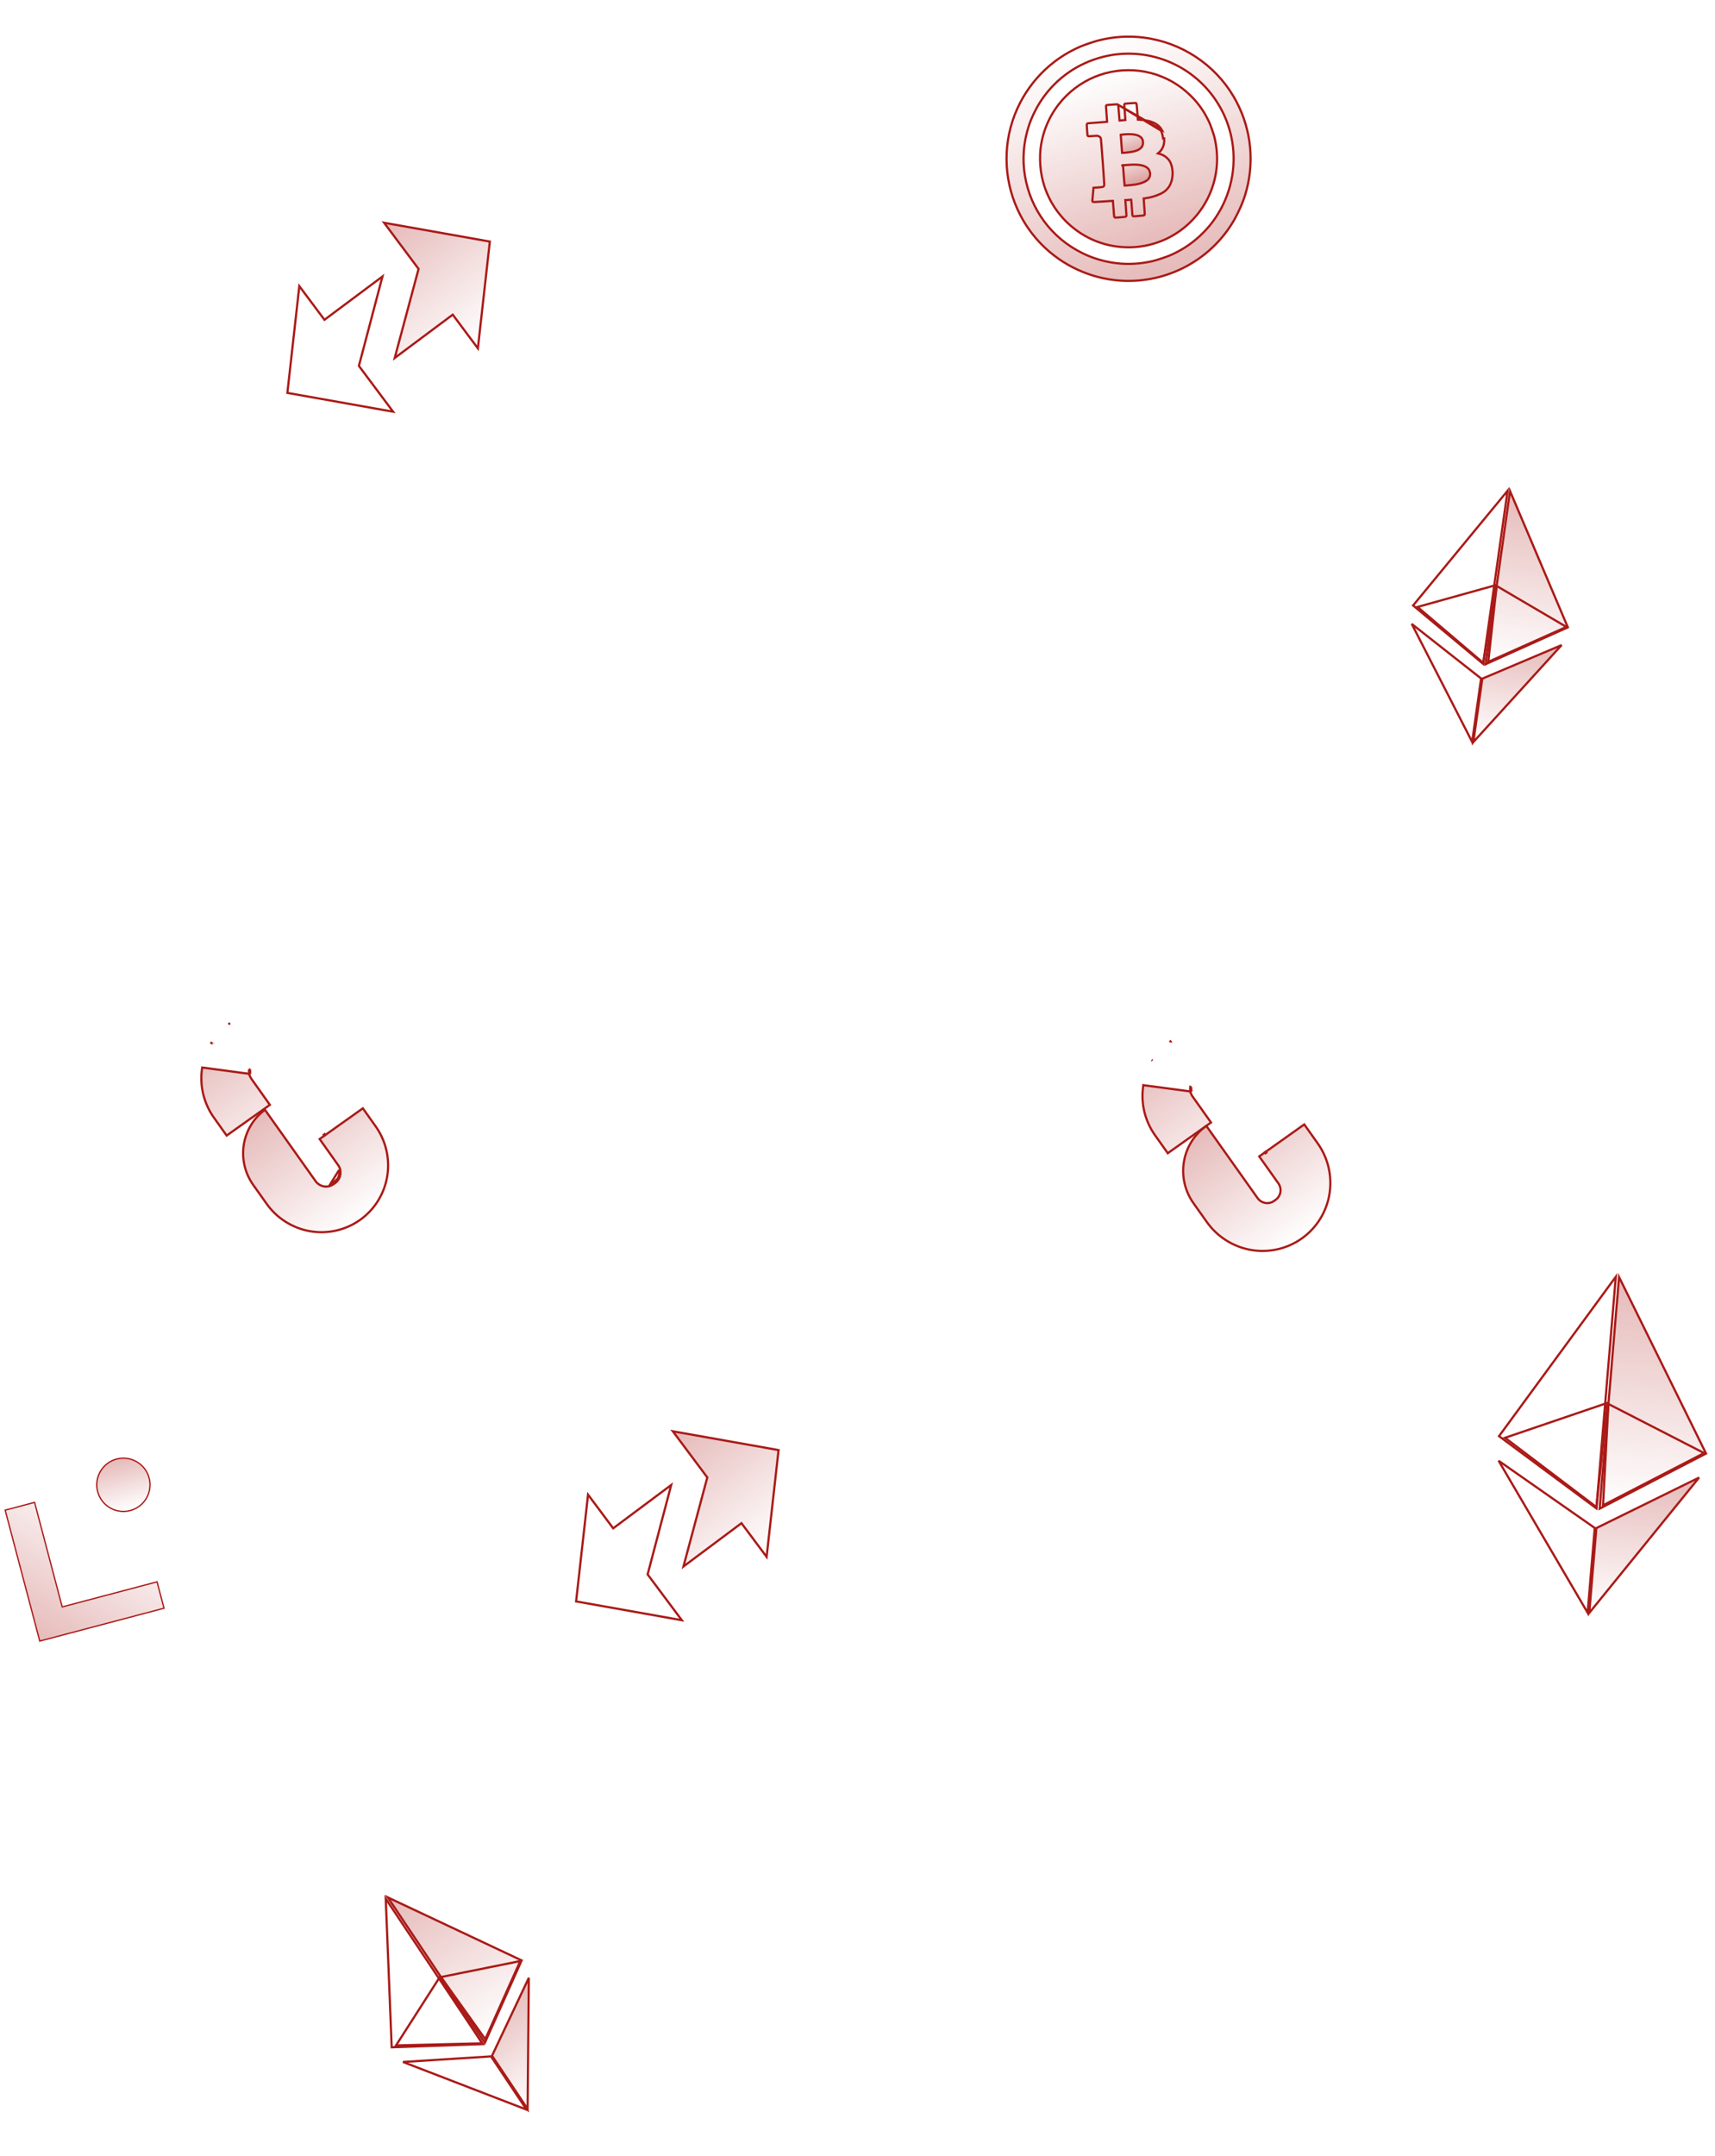 <svg width="390" height="490" viewBox="0 0 390 490" fill="none" xmlns="http://www.w3.org/2000/svg">
  <path d="M177.02 329.795L177.046 329.563L176.815 329.521L153.629 325.4L153.006 325.29L153.385 325.796L160.843 335.778L155.604 355.326L155.418 356.022L155.995 355.591L168.613 346.176L173.953 353.321L174.331 353.828L174.401 353.2L177.02 329.795Z" fill="url(#paint0_linear_1028_1260)" fill-opacity="0.3" stroke="#AA1A17" stroke-width="0.5"/>
  <path d="M131.035 363.722L131.009 363.955L131.24 363.996L154.427 368.117L155.049 368.228L154.671 367.722L147.272 357.821L152.452 338.191L152.634 337.499L152.06 337.927L139.442 347.342L134.103 340.197L133.725 339.69L133.654 340.318L131.035 363.722Z" stroke="#AA1A17" stroke-width="0.5"/>
  <path d="M111.362 55.134L111.388 54.901L111.157 54.86L87.971 50.739L87.348 50.629L87.726 51.135L95.185 61.117L89.946 80.665L89.76 81.361L90.337 80.93L102.955 71.515L108.294 78.66L108.673 79.167L108.743 78.538L111.362 55.134Z" fill="url(#paint1_linear_1028_1260)" fill-opacity="0.3" stroke="#AA1A17" stroke-width="0.5"/>
  <path d="M65.377 89.061L65.351 89.294L65.582 89.335L88.769 93.456L89.391 93.567L89.013 93.061L81.614 83.159L86.793 63.53L86.976 62.838L86.402 63.266L73.784 72.68L68.445 65.535L68.067 65.029L67.996 65.657L65.377 89.061Z" stroke="#AA1A17" stroke-width="0.5"/>
  <path d="M270.719 248.145C270.803 248.521 270.965 248.877 271.187 249.189L275.391 255.11L265.561 262.091L262.704 258.067L262.703 258.066C261.525 256.426 260.682 254.572 260.219 252.609C259.755 250.646 259.681 248.615 260.002 246.628L260.002 246.627L270.963 248.089M270.719 248.145C270.719 248.144 270.719 248.144 270.719 248.143L270.963 248.089M270.719 248.145C270.719 248.145 270.719 248.145 270.719 248.146L270.963 248.089M270.719 248.145C270.631 247.769 270.62 247.382 270.685 247.001M270.963 248.089C270.882 247.745 270.872 247.391 270.931 247.042M270.685 247.001C270.685 247.001 270.685 247.001 270.685 247.002L270.931 247.042M270.685 247.001C270.685 247.001 270.685 247 270.685 247L270.931 247.042M270.685 247.001L270.931 247.042M287.632 261.902L287.777 262.106C287.845 262.058 287.912 262.009 287.979 261.959L287.834 261.755C287.767 261.805 287.7 261.854 287.632 261.902ZM266.157 236.671C266.157 236.671 266.157 236.671 266.158 236.671L266.012 236.468L266.157 236.671C266.157 236.671 266.157 236.671 266.157 236.671ZM261.874 240.899L262.087 241.031C262.087 241.031 262.087 241.031 262.087 241.031C262.087 241.031 262.087 241.031 262.087 241.031L261.874 240.899Z" fill="url(#paint2_linear_1028_1260)" fill-opacity="0.3" stroke="#AA1A17" stroke-width="0.5"/>
  <path d="M290.089 272.68L289.72 272.942C289.434 273.145 289.11 273.288 288.769 273.367C288.426 273.444 288.072 273.454 287.725 273.393C287.378 273.332 287.047 273.206 286.747 273.018C286.449 272.829 286.189 272.586 285.986 272.299L274.327 255.881C272.983 256.836 271.839 258.049 270.965 259.448C270.091 260.847 269.5 262.406 269.228 264.036C268.956 265.667 269.009 267.337 269.38 268.951C269.751 270.565 270.438 272.093 271.397 273.443L274.356 277.61C275.528 279.298 277.021 280.737 278.748 281.843C280.477 282.951 282.403 283.705 284.421 284.063C286.438 284.422 288.503 284.375 290.498 283.928C292.492 283.481 294.377 282.643 296.043 281.46C297.709 280.277 299.122 278.776 300.201 277.038C301.28 275.302 302.003 273.365 302.33 271.345C302.655 269.323 302.58 267.255 302.104 265.258C301.627 263.26 300.761 261.376 299.555 259.716L296.596 255.549L286.358 262.819L290.707 268.943C290.91 269.23 291.058 269.556 291.135 269.899C291.215 270.243 291.223 270.598 291.166 270.946C291.109 271.294 290.983 271.624 290.798 271.923C290.618 272.221 290.375 272.477 290.089 272.68Z" fill="url(#paint3_linear_1028_1260)" fill-opacity="0.3" stroke="#AA1A17" stroke-width="0.5"/>
  <path d="M56.699 244.136C56.783 244.513 56.945 244.869 57.167 245.181L61.371 251.101L51.54 258.082L48.683 254.059L48.682 254.058C47.505 252.418 46.662 250.564 46.198 248.601C45.735 246.638 45.66 244.606 45.982 242.619L45.982 242.619L56.942 244.08M56.699 244.136C56.699 244.136 56.698 244.135 56.698 244.135L56.942 244.08M56.699 244.136C56.699 244.137 56.699 244.137 56.699 244.137L56.942 244.08M56.699 244.136C56.611 243.76 56.6 243.374 56.664 242.992M56.942 244.08C56.862 243.737 56.852 243.383 56.911 243.034M56.664 242.992C56.664 242.993 56.664 242.993 56.664 242.993L56.911 243.034M56.664 242.992C56.664 242.992 56.664 242.992 56.664 242.992L56.911 243.034M56.664 242.992L56.911 243.034M73.612 257.894L73.756 258.097C73.824 258.049 73.892 258 73.959 257.951L73.814 257.747C73.747 257.796 73.68 257.845 73.612 257.894ZM52.137 232.663C52.137 232.662 52.137 232.662 52.137 232.662L51.991 232.459L52.136 232.663C52.136 232.663 52.137 232.663 52.137 232.663ZM47.854 236.891L48.066 237.023C48.066 237.022 48.066 237.022 48.067 237.022C48.067 237.022 48.067 237.022 48.067 237.022L47.854 236.891Z" fill="url(#paint4_linear_1028_1260)" fill-opacity="0.3" stroke="#AA1A17" stroke-width="0.5"/>
  <path d="M74.805 269.602L74.803 269.602C74.428 269.686 74.042 269.698 73.661 269.631C73.282 269.565 72.922 269.427 72.594 269.222L72.592 269.221C72.268 269.015 71.984 268.749 71.761 268.436L60.249 252.223C59.019 253.135 57.969 254.271 57.157 255.572C56.3 256.943 55.721 258.471 55.454 260.069C55.187 261.667 55.239 263.304 55.603 264.887C55.967 266.469 56.64 267.966 57.58 269.29L60.539 273.457L60.541 273.459L60.541 273.459C61.694 275.12 63.163 276.536 64.863 277.624L64.863 277.624C66.564 278.714 68.459 279.456 70.445 279.808L70.445 279.808C72.428 280.162 74.46 280.116 76.422 279.676C78.385 279.236 80.239 278.412 81.878 277.248C83.517 276.084 84.907 274.607 85.968 272.898L85.968 272.897C87.03 271.19 87.741 269.284 88.063 267.297C88.383 265.308 88.308 263.273 87.84 261.307C87.371 259.342 86.519 257.488 85.332 255.854L85.331 255.852L82.516 251.889L72.686 258.87L76.89 264.79C77.112 265.102 77.274 265.459 77.358 265.835M74.805 269.602L77.114 265.891M74.805 269.602C75.177 269.516 75.53 269.36 75.844 269.137L76.213 268.876C76.525 268.654 76.792 268.373 76.99 268.045M74.805 269.602L76.777 267.914M77.358 265.835C77.358 265.835 77.358 265.836 77.358 265.836L77.114 265.891M77.358 265.835C77.358 265.835 77.358 265.834 77.358 265.834L77.114 265.891M77.358 265.835C77.446 266.212 77.454 266.6 77.392 266.978C77.33 267.359 77.192 267.719 76.99 268.045M77.114 265.891C77.195 266.235 77.203 266.59 77.146 266.938C77.089 267.285 76.963 267.616 76.777 267.914M76.99 268.045C76.991 268.044 76.991 268.044 76.991 268.044L76.777 267.914M76.99 268.045C76.99 268.045 76.99 268.046 76.989 268.046L76.777 267.914" fill="url(#paint5_linear_1028_1260)" fill-opacity="0.3" stroke="#AA1A17" stroke-width="0.5"/>
  <path d="M386.384 335.81L363.023 347.289L361.407 366.565L386.384 335.81Z" fill="url(#paint6_linear_1028_1260)" fill-opacity="0.3" stroke="#AA1A17" stroke-width="0.5"/>
  <path d="M340.791 331.987L362.654 347.259L361.038 366.534L340.791 331.987Z" stroke="#AA1A17" stroke-width="0.5"/>
  <path d="M340.887 326.395L367.442 290.173L363.027 342.81L340.887 326.395Z" stroke="#AA1A17" stroke-width="0.5"/>
  <path d="M387.962 330.343L368.182 290.235L363.767 342.872L387.962 330.343Z" fill="url(#paint7_linear_1028_1260)" fill-opacity="0.3" stroke="#AA1A17" stroke-width="0.5"/>
  <path d="M365.523 318.843L342.253 326.769L363.046 342.521L365.523 318.843Z" stroke="#AA1A17" stroke-width="0.5"/>
  <path d="M365.763 319.083L387.519 330.24L364.535 342.114L365.763 319.083Z" stroke="#AA1A17" stroke-width="0.5"/>
  <path d="M355.117 146.614L337.083 154.24L335.048 168.649L355.117 146.614Z" fill="url(#paint8_linear_1028_1260)" fill-opacity="0.3" stroke="#AA1A17" stroke-width="0.5"/>
  <path d="M321.037 141.799L336.808 154.201L334.772 168.61L321.037 141.799Z" stroke="#AA1A17" stroke-width="0.5"/>
  <path d="M321.347 137.604L342.835 111.53L337.277 150.876L321.347 137.604Z" stroke="#AA1A17" stroke-width="0.5"/>
  <path d="M356.536 142.575L343.388 111.608L337.83 150.954L356.536 142.575Z" fill="url(#paint9_linear_1028_1260)" fill-opacity="0.3" stroke="#AA1A17" stroke-width="0.5"/>
  <path d="M340.173 132.981L322.358 137.943L337.304 150.66L340.173 132.981Z" stroke="#AA1A17" stroke-width="0.5"/>
  <path d="M340.342 133.172L356.207 142.479L338.439 150.417L340.342 133.172Z" stroke="#AA1A17" stroke-width="0.5"/>
  <path d="M120.257 449.501L111.894 467.206L119.979 479.305L120.257 449.501Z" fill="url(#paint10_linear_1028_1260)" fill-opacity="0.3" stroke="#AA1A17" stroke-width="0.5"/>
  <path d="M91.64 468.625L111.663 467.361L119.748 479.46L91.64 468.625Z" stroke="#AA1A17" stroke-width="0.5"/>
  <path d="M89.075 465.29L87.719 431.53L109.797 464.569L89.075 465.29Z" stroke="#AA1A17" stroke-width="0.5"/>
  <path d="M118.623 445.545L88.183 431.22L110.261 464.259L118.623 445.545Z" fill="url(#paint11_linear_1028_1260)" fill-opacity="0.3" stroke="#AA1A17" stroke-width="0.5"/>
  <path d="M100.03 449.297L90.055 464.87L109.672 464.39L100.03 449.297Z" stroke="#AA1A17" stroke-width="0.5"/>
  <path d="M100.284 449.327L118.314 445.692L110.358 463.453L100.284 449.327Z" stroke="#AA1A17" stroke-width="0.5"/>
  <path d="M232.083 49.005L232.083 49.005C233.365 51.45 235.001 53.677 236.959 55.65L236.959 55.65C241.619 60.345 247.904 63.247 254.53 63.762C264.404 64.52 274.034 59.891 279.581 51.707L279.582 51.707C280.333 50.603 280.875 49.648 281.554 48.261L281.554 48.26C282.471 46.392 283.029 44.907 283.504 43.065L283.504 43.064C285.364 35.88 284.292 28.32 280.506 21.907C276.198 14.615 268.647 9.649 260.2 8.559L260.2 8.559C256.672 8.103 253.238 8.314 249.725 9.211C248.84 9.438 246.58 10.204 245.738 10.56C238.84 13.505 233.426 19.134 230.726 26.158C227.87 33.597 228.367 41.923 232.083 49.005ZM250.858 12.912L250.858 12.912C255.256 11.796 259.988 11.99 264.326 13.467C272.655 16.301 278.742 23.461 280.206 32.137L279.96 32.179L280.206 32.137C281.223 38.164 279.851 44.415 276.399 49.509L276.399 49.509C275.527 50.791 274.703 51.786 273.57 52.93L273.57 52.931C271.444 55.065 269.211 56.607 266.348 57.923L266.347 57.924C265.498 58.309 263.126 59.108 262.16 59.331C257.78 60.343 253.489 60.165 249.257 58.794C248.091 58.417 247.276 58.081 246.117 57.514L246.117 57.514C239.161 54.105 234.359 47.639 233.075 39.962L233.075 39.962C232.45 36.222 232.738 32.395 233.922 28.719C234.57 26.697 235.681 24.442 236.895 22.654L236.895 22.654C240.222 17.765 245.069 14.383 250.858 12.912Z" fill="url(#paint12_linear_1028_1260)" fill-opacity="0.3" stroke="#AA1A17" stroke-width="0.5"/>
  <path d="M254.15 23.747L254.137 23.741C254.101 23.723 254.069 23.719 254.064 23.718C254.052 23.716 254.042 23.715 254.036 23.715C254.022 23.714 254.009 23.713 253.998 23.713C253.975 23.713 253.947 23.714 253.915 23.715C253.851 23.717 253.762 23.721 253.657 23.727C253.447 23.739 253.164 23.758 252.86 23.78C252.556 23.802 252.278 23.823 252.075 23.839C251.974 23.847 251.891 23.854 251.833 23.858L251.763 23.865L251.741 23.867L251.73 23.868L251.719 23.87C251.717 23.87 251.713 23.871 251.708 23.872C251.705 23.873 251.694 23.875 251.68 23.88C251.581 23.914 251.542 23.994 251.536 24.007L251.536 24.008C251.524 24.032 251.519 24.052 251.517 24.059C251.513 24.077 251.512 24.091 251.512 24.094L251.512 24.095C251.511 24.105 251.511 24.113 251.511 24.116C251.511 24.123 251.511 24.129 251.511 24.133C251.511 24.14 251.511 24.147 251.512 24.155C251.512 24.159 251.512 24.163 251.512 24.167C251.514 24.194 251.516 24.232 251.519 24.28C251.524 24.375 251.533 24.513 251.545 24.682C251.567 25.021 251.599 25.486 251.636 25.997L251.636 25.998C251.675 26.509 251.709 26.977 251.731 27.321C251.74 27.465 251.747 27.587 251.752 27.68C251.663 27.691 251.539 27.703 251.368 27.718C250.913 27.759 250.151 27.815 248.915 27.904C248.515 27.932 248.145 27.96 247.87 27.983C247.732 27.995 247.618 28.005 247.535 28.013C247.494 28.017 247.459 28.021 247.433 28.024C247.42 28.026 247.407 28.027 247.396 28.029L247.396 28.029C247.391 28.03 247.365 28.034 247.339 28.042C247.216 28.085 247.177 28.195 247.169 28.217L247.169 28.217C247.156 28.256 247.15 28.296 247.147 28.325C247.14 28.388 247.139 28.47 247.141 28.567C247.145 28.763 247.164 29.063 247.196 29.489L247.196 29.491C247.222 29.814 247.246 30.112 247.263 30.332C247.271 30.443 247.278 30.533 247.282 30.598C247.285 30.64 247.287 30.667 247.288 30.681C247.289 30.69 247.289 30.694 247.289 30.695C247.29 30.774 247.327 30.833 247.358 30.866C247.388 30.898 247.42 30.915 247.435 30.922C247.466 30.937 247.495 30.943 247.506 30.945C247.535 30.951 247.564 30.953 247.588 30.955C247.639 30.958 247.706 30.958 247.783 30.957C247.937 30.954 248.147 30.943 248.375 30.924C248.831 30.886 249.297 30.858 249.425 30.864L249.432 30.864L249.432 30.864C249.859 30.874 250.223 31.13 250.337 31.445C250.338 31.448 250.339 31.454 250.34 31.462C250.343 31.485 250.347 31.518 250.352 31.561C250.362 31.648 250.374 31.769 250.388 31.921C250.416 32.226 250.452 32.649 250.492 33.151C250.574 34.156 250.674 35.476 250.77 36.795C250.866 38.115 250.958 39.433 251.023 40.435C251.055 40.936 251.081 41.357 251.097 41.66C251.105 41.811 251.11 41.931 251.113 42.016C251.115 42.059 251.115 42.091 251.115 42.113C251.115 42.116 251.115 42.119 251.115 42.121C251.096 42.186 251.047 42.283 251.008 42.329L251.004 42.333L251.004 42.333C250.955 42.394 250.889 42.446 250.708 42.491C250.514 42.539 250.217 42.571 249.728 42.6L249.727 42.6L248.885 42.651L248.671 42.664L248.651 42.877L248.526 44.227L248.526 44.227C248.492 44.597 248.462 44.94 248.441 45.194C248.431 45.32 248.422 45.425 248.416 45.501C248.411 45.566 248.406 45.628 248.407 45.649L248.407 45.672L248.411 45.694C248.434 45.815 248.529 45.864 248.544 45.871L248.544 45.872C248.573 45.886 248.598 45.893 248.609 45.895C248.634 45.901 248.658 45.904 248.673 45.905C248.708 45.908 248.751 45.909 248.799 45.909C248.896 45.909 249.034 45.905 249.204 45.898C249.546 45.883 250.029 45.854 250.604 45.812C251.951 45.715 252.623 45.667 252.962 45.65C253.008 45.648 253.047 45.646 253.08 45.645C253.088 45.741 253.098 45.869 253.11 46.022C253.133 46.32 253.163 46.712 253.195 47.144L253.21 47.34C253.21 47.341 253.21 47.341 253.21 47.341C253.246 47.85 253.283 48.316 253.314 48.657C253.329 48.828 253.342 48.968 253.354 49.068C253.359 49.117 253.364 49.159 253.369 49.191C253.372 49.206 253.374 49.223 253.378 49.239C253.38 49.246 253.383 49.259 253.388 49.274C253.391 49.282 253.396 49.296 253.405 49.312L253.405 49.313C253.41 49.323 253.434 49.367 253.486 49.402L253.492 49.406L253.498 49.41C253.53 49.429 253.559 49.437 253.57 49.439C253.584 49.443 253.596 49.445 253.605 49.446C253.622 49.448 253.638 49.449 253.651 49.45C253.679 49.451 253.712 49.451 253.747 49.451C253.818 49.449 253.912 49.445 254.02 49.439C254.238 49.427 254.52 49.406 254.8 49.383C255.08 49.359 255.359 49.333 255.571 49.309C255.677 49.297 255.768 49.286 255.836 49.275C255.869 49.27 255.901 49.264 255.928 49.258C255.94 49.255 255.96 49.25 255.98 49.242C255.989 49.238 256.008 49.231 256.028 49.218L256.028 49.218C256.041 49.21 256.097 49.175 256.129 49.1C256.139 49.075 256.143 49.055 256.144 49.049L256.144 49.049C256.146 49.038 256.147 49.029 256.148 49.024C256.149 49.013 256.149 49.003 256.149 48.997C256.15 48.983 256.149 48.968 256.149 48.953C256.149 48.922 256.147 48.88 256.145 48.83C256.14 48.728 256.132 48.587 256.121 48.414C256.099 48.07 256.066 47.602 256.027 47.092C255.989 46.585 255.956 46.123 255.932 45.787C255.924 45.666 255.916 45.562 255.911 45.478C255.958 45.475 256.011 45.473 256.067 45.471L256.073 45.471L256.073 45.471L256.096 45.469C256.322 45.456 256.703 45.432 256.957 45.412C257.06 45.403 257.156 45.397 257.236 45.393C257.246 45.481 257.258 45.595 257.27 45.73C257.302 46.071 257.341 46.54 257.379 47.053C257.417 47.568 257.452 48.036 257.479 48.376C257.492 48.546 257.503 48.684 257.511 48.781C257.515 48.829 257.519 48.867 257.522 48.894C257.523 48.907 257.524 48.919 257.525 48.929C257.526 48.934 257.527 48.941 257.528 48.949C257.529 48.952 257.53 48.961 257.533 48.972C257.535 48.977 257.538 48.99 257.545 49.006C257.548 49.014 257.555 49.03 257.568 49.048C257.576 49.061 257.606 49.104 257.665 49.133L257.675 49.138L257.675 49.138C257.721 49.158 257.767 49.16 257.768 49.16C257.783 49.161 257.798 49.161 257.811 49.162C257.837 49.162 257.868 49.161 257.903 49.159C257.974 49.156 258.069 49.15 258.178 49.142C258.396 49.127 258.681 49.102 258.962 49.076C259.244 49.05 259.525 49.021 259.737 48.997C259.843 48.985 259.934 48.974 260 48.964C260.032 48.96 260.062 48.955 260.086 48.95C260.097 48.948 260.113 48.944 260.129 48.94C260.137 48.937 260.152 48.932 260.17 48.924C260.179 48.92 260.194 48.912 260.212 48.898C260.227 48.888 260.263 48.859 260.289 48.806L260.295 48.794L260.3 48.781C260.308 48.758 260.311 48.738 260.312 48.732C260.313 48.723 260.314 48.716 260.314 48.711C260.315 48.702 260.315 48.693 260.316 48.687C260.316 48.674 260.316 48.659 260.315 48.644C260.315 48.613 260.313 48.571 260.311 48.52C260.306 48.419 260.299 48.276 260.288 48.103C260.267 47.758 260.235 47.289 260.197 46.779C260.159 46.272 260.126 45.809 260.104 45.472C260.094 45.334 260.087 45.218 260.081 45.127C260.082 45.127 260.082 45.127 260.083 45.127C260.209 45.103 260.385 45.072 260.579 45.039C261.687 44.855 262.247 44.709 263.151 44.369L263.151 44.368C264.305 43.932 264.945 43.521 265.573 42.786L265.573 42.786C266.115 42.147 266.46 41.25 266.596 40.303C266.732 39.353 266.662 38.332 266.353 37.431C266.239 37.098 266.135 36.849 265.992 36.618C265.849 36.388 265.675 36.188 265.432 35.945L265.432 35.944C264.923 35.436 264.222 35.081 263.345 34.862C263.82 34.472 264.178 34.026 264.415 33.514C264.697 32.907 264.801 32.224 264.743 31.46C264.743 31.46 264.743 31.46 264.743 31.46L264.493 31.479C264.451 30.916 264.224 30.084 263.993 29.668L254.15 23.747ZM254.15 23.747L254.161 23.754C254.206 23.783 254.23 23.818 254.239 23.831C254.249 23.848 254.256 23.863 254.26 23.871C254.267 23.888 254.272 23.903 254.274 23.912C254.279 23.93 254.282 23.948 254.285 23.964C254.291 23.997 254.297 24.039 254.304 24.089C254.316 24.188 254.332 24.328 254.348 24.497C254.381 24.836 254.42 25.299 254.457 25.805C254.494 26.309 254.53 26.767 254.559 27.1C254.568 27.216 254.577 27.317 254.585 27.399C254.602 27.398 254.62 27.396 254.639 27.394C254.809 27.38 255.034 27.359 255.258 27.337C255.482 27.316 255.705 27.294 255.872 27.276C255.887 27.274 255.901 27.273 255.915 27.271C255.91 27.188 255.902 27.084 255.894 26.964C255.878 26.747 255.859 26.476 255.838 26.175C255.826 26.016 255.814 25.848 255.802 25.675C255.766 25.172 255.734 24.714 255.711 24.38C255.7 24.214 255.691 24.078 255.685 23.983C255.683 23.962 255.682 23.943 255.681 23.925C255.68 23.904 255.679 23.887 255.678 23.872L255.676 23.84L255.676 23.826L255.676 23.824C255.676 23.821 255.676 23.817 255.676 23.812C255.676 23.809 255.677 23.802 255.677 23.794C255.678 23.79 255.679 23.781 255.681 23.771C255.682 23.766 255.687 23.74 255.702 23.71L255.926 23.819L255.702 23.71C255.736 23.638 255.794 23.607 255.804 23.601L255.805 23.601C255.823 23.59 255.839 23.584 255.846 23.582C255.862 23.577 255.875 23.574 255.881 23.573C255.894 23.57 255.907 23.567 255.917 23.566C255.939 23.563 255.967 23.56 255.999 23.556C256.063 23.549 256.153 23.541 256.259 23.532C256.47 23.515 256.751 23.493 257.032 23.473C257.313 23.453 257.596 23.434 257.811 23.422C257.919 23.415 258.011 23.41 258.078 23.408C258.112 23.407 258.141 23.406 258.164 23.405C258.175 23.405 258.187 23.405 258.199 23.406C258.205 23.406 258.213 23.407 258.224 23.408L258.224 23.408C258.229 23.408 258.259 23.412 258.293 23.425L258.301 23.429L258.308 23.432C258.365 23.46 258.395 23.502 258.405 23.516C258.418 23.534 258.426 23.551 258.429 23.56C258.437 23.578 258.442 23.594 258.444 23.602C258.449 23.62 258.453 23.638 258.456 23.653C258.461 23.685 258.467 23.727 258.473 23.774C258.486 23.872 258.501 24.008 258.517 24.173C258.549 24.504 258.587 24.957 258.624 25.454L258.624 25.454C258.659 25.947 258.694 26.405 258.72 26.746C258.733 26.916 258.744 27.056 258.753 27.157L258.755 27.186C258.825 27.194 258.93 27.201 259.086 27.208C261.652 27.321 263.398 28.066 264.212 29.547L254.15 23.747ZM249.04 17.426L249.039 17.426C245.772 18.778 242.929 20.93 240.788 23.671C238.226 26.951 236.721 30.972 236.536 35.032L236.536 35.032C236.376 38.526 237.071 41.922 238.57 44.963L238.57 44.963C239.317 46.482 240.193 47.803 241.321 49.132C242.302 50.283 243.204 51.138 244.474 52.106L244.474 52.107C248.058 54.846 252.395 56.267 256.963 56.202L256.963 56.202C260.751 56.15 264.538 54.985 267.69 52.9L267.691 52.9C274.481 48.414 277.91 40.363 276.427 32.405L276.427 32.404C276.216 31.257 276.095 30.807 275.643 29.506L275.643 29.505C275.316 28.551 275.119 28.047 274.905 27.602L274.904 27.602C273.811 25.313 272.55 23.525 270.816 21.801L270.815 21.801C265.717 16.72 258.302 14.766 251.318 16.659C250.713 16.823 249.538 17.217 249.04 17.426ZM251.115 42.136C251.115 42.136 251.115 42.135 251.115 42.133C251.115 42.135 251.115 42.136 251.115 42.136ZM253.227 45.645C253.227 45.645 253.227 45.645 253.227 45.645L253.227 45.645Z" fill="url(#paint13_linear_1028_1260)" fill-opacity="0.3" stroke="#AA1A17" stroke-width="0.5"/>
  <path d="M255.169 34.733C255.194 34.734 255.222 34.734 255.253 34.734C255.44 34.733 255.704 34.718 256.004 34.691C256.603 34.636 257.314 34.537 257.776 34.43C258.591 34.238 259.153 33.947 259.495 33.582C259.829 33.226 259.974 32.776 259.917 32.207L259.917 32.207C259.859 31.631 259.577 31.209 259.056 30.924C258.52 30.63 257.721 30.477 256.638 30.495C256.191 30.504 255.691 30.536 255.304 30.574C255.126 30.592 254.976 30.611 254.867 30.629C254.875 30.745 254.887 30.91 254.902 31.11C254.931 31.515 254.972 32.065 255.017 32.664C255.063 33.264 255.103 33.818 255.133 34.226L255.168 34.718L255.169 34.733Z" fill="url(#paint14_linear_1028_1260)" fill-opacity="0.3" stroke="#AA1A17" stroke-width="0.5"/>
  <path d="M255.689 41.645C255.709 41.864 255.726 42.042 255.739 42.168C255.747 42.168 255.755 42.168 255.764 42.167C255.903 42.162 256.092 42.151 256.299 42.137C256.715 42.108 257.199 42.067 257.506 42.031C258.418 41.92 258.94 41.81 259.6 41.589L259.6 41.589C260.312 41.351 260.792 41.075 261.096 40.748C261.393 40.43 261.538 40.044 261.545 39.546L261.545 39.546L261.545 39.544C261.548 39.383 261.505 39.153 261.429 38.926C261.352 38.696 261.253 38.505 261.167 38.406L261.166 38.404C260.614 37.759 259.587 37.411 257.861 37.412C257.535 37.413 256.852 37.451 256.247 37.496C255.945 37.518 255.666 37.541 255.464 37.562C255.433 37.565 255.404 37.568 255.377 37.571C255.387 37.699 255.4 37.876 255.416 38.091C255.45 38.549 255.496 39.178 255.546 39.87C255.598 40.559 255.649 41.188 255.689 41.645ZM255.361 37.354C255.36 37.343 255.359 37.333 255.357 37.322C255.357 37.322 255.357 37.322 255.357 37.322C255.357 37.322 255.357 37.322 255.357 37.323L255.358 37.333L255.359 37.341L255.361 37.354ZM255.19 37.596C255.188 37.596 255.189 37.596 255.19 37.596L255.19 37.596ZM255.762 42.349L255.762 42.349L255.762 42.349Z" fill="url(#paint15_linear_1028_1260)" fill-opacity="0.3" stroke="#AA1A17" stroke-width="0.5"/>
  <path d="M37.153 365.542L37.297 365.504L37.259 365.359L35.751 359.651L35.713 359.506L35.568 359.544L14.144 365.205L7.904 341.592L7.866 341.447L7.721 341.486L1.322 343.176L1.177 343.215L1.215 343.36L9.001 372.825L9.039 372.971L9.184 372.932L37.153 365.542Z" fill="url(#paint16_linear_1028_1260)" fill-opacity="0.3" stroke="#AA1A17" stroke-width="0.3"/>
  <path d="M29.607 343.308C32.839 342.454 34.767 339.141 33.913 335.908C33.059 332.676 29.745 330.748 26.514 331.602C23.281 332.456 21.353 335.769 22.207 339.001C23.061 342.234 26.374 344.162 29.607 343.308Z" fill="url(#paint17_linear_1028_1260)" fill-opacity="0.3" stroke="#AA1A17" stroke-width="0.3"/>
  <defs>
    <linearGradient id="paint0_linear_1028_1260" x1="153.631" y1="325.612" x2="174.199" y2="353.138" gradientUnits="userSpaceOnUse">
      <stop stop-color="#AA1A17"/>
      <stop offset="1" stop-color="#AA1A17" stop-opacity="0"/>
    </linearGradient>
    <linearGradient id="paint1_linear_1028_1260" x1="87.972" y1="50.951" x2="108.54" y2="78.477" gradientUnits="userSpaceOnUse">
      <stop stop-color="#AA1A17"/>
      <stop offset="1" stop-color="#AA1A17" stop-opacity="0"/>
    </linearGradient>
    <linearGradient id="paint2_linear_1028_1260" x1="266.014" y1="236.466" x2="285.413" y2="263.784" gradientUnits="userSpaceOnUse">
      <stop stop-color="#AA1A17"/>
      <stop offset="1" stop-color="#AA1A17" stop-opacity="0"/>
    </linearGradient>
    <linearGradient id="paint3_linear_1028_1260" x1="276.688" y1="254.204" x2="296.043" y2="281.46" gradientUnits="userSpaceOnUse">
      <stop stop-color="#AA1A17"/>
      <stop offset="1" stop-color="#AA1A17" stop-opacity="0"/>
    </linearGradient>
    <linearGradient id="paint4_linear_1028_1260" x1="51.993" y1="232.458" x2="71.393" y2="259.776" gradientUnits="userSpaceOnUse">
      <stop stop-color="#AA1A17"/>
      <stop offset="1" stop-color="#AA1A17" stop-opacity="0"/>
    </linearGradient>
    <linearGradient id="paint5_linear_1028_1260" x1="62.668" y1="250.196" x2="82.023" y2="277.452" gradientUnits="userSpaceOnUse">
      <stop stop-color="#AA1A17"/>
      <stop offset="1" stop-color="#AA1A17" stop-opacity="0"/>
    </linearGradient>
    <linearGradient id="paint6_linear_1028_1260" x1="375.263" y1="334.877" x2="372.527" y2="367.498" gradientUnits="userSpaceOnUse">
      <stop stop-color="#AA1A17"/>
      <stop offset="1" stop-color="#AA1A17" stop-opacity="0"/>
    </linearGradient>
    <linearGradient id="paint7_linear_1028_1260" x1="379.673" y1="291.199" x2="375.258" y2="343.836" gradientUnits="userSpaceOnUse">
      <stop stop-color="#AA1A17"/>
      <stop offset="1" stop-color="#AA1A17" stop-opacity="0"/>
    </linearGradient>
    <linearGradient id="paint8_linear_1028_1260" x1="346.805" y1="145.439" x2="343.36" y2="169.823" gradientUnits="userSpaceOnUse">
      <stop stop-color="#AA1A17"/>
      <stop offset="1" stop-color="#AA1A17" stop-opacity="0"/>
    </linearGradient>
    <linearGradient id="paint9_linear_1028_1260" x1="351.978" y1="112.821" x2="346.419" y2="152.168" gradientUnits="userSpaceOnUse">
      <stop stop-color="#AA1A17"/>
      <stop offset="1" stop-color="#AA1A17" stop-opacity="0"/>
    </linearGradient>
    <linearGradient id="paint10_linear_1028_1260" x1="113.277" y1="454.166" x2="126.959" y2="474.641" gradientUnits="userSpaceOnUse">
      <stop stop-color="#AA1A17"/>
      <stop offset="1" stop-color="#AA1A17" stop-opacity="0"/>
    </linearGradient>
    <linearGradient id="paint11_linear_1028_1260" x1="95.396" y1="426.4" x2="117.474" y2="459.439" gradientUnits="userSpaceOnUse">
      <stop stop-color="#AA1A17"/>
      <stop offset="1" stop-color="#AA1A17" stop-opacity="0"/>
    </linearGradient>
    <linearGradient id="paint12_linear_1028_1260" x1="265.732" y1="62.568" x2="247.564" y2="9.624" gradientUnits="userSpaceOnUse">
      <stop stop-color="#AA1A17"/>
      <stop offset="1" stop-color="#AA1A17" stop-opacity="0"/>
    </linearGradient>
    <linearGradient id="paint13_linear_1028_1260" x1="263.241" y1="55.356" x2="250.012" y2="16.804" gradientUnits="userSpaceOnUse">
      <stop stop-color="#AA1A17"/>
      <stop offset="1" stop-color="#AA1A17" stop-opacity="0"/>
    </linearGradient>
    <linearGradient id="paint14_linear_1028_1260" x1="257.958" y1="34.663" x2="256.307" y2="29.853" gradientUnits="userSpaceOnUse">
      <stop stop-color="#AA1A17"/>
      <stop offset="1" stop-color="#AA1A17" stop-opacity="0"/>
    </linearGradient>
    <linearGradient id="paint15_linear_1028_1260" x1="259.075" y1="42.033" x2="257.222" y2="36.635" gradientUnits="userSpaceOnUse">
      <stop stop-color="#AA1A17"/>
      <stop offset="1" stop-color="#AA1A17" stop-opacity="0"/>
    </linearGradient>
    <linearGradient id="paint16_linear_1028_1260" x1="8.628" y1="372.979" x2="27.128" y2="341.979" gradientUnits="userSpaceOnUse">
      <stop stop-color="#AA1A17"/>
      <stop offset="1" stop-color="#AA1A17" stop-opacity="0"/>
    </linearGradient>
    <linearGradient id="paint17_linear_1028_1260" x1="26.552" y1="331.747" x2="29.568" y2="343.163" gradientUnits="userSpaceOnUse">
      <stop stop-color="#AA1A17"/>
      <stop offset="1" stop-color="#AA1A17" stop-opacity="0"/>
    </linearGradient>
  </defs>
</svg>
